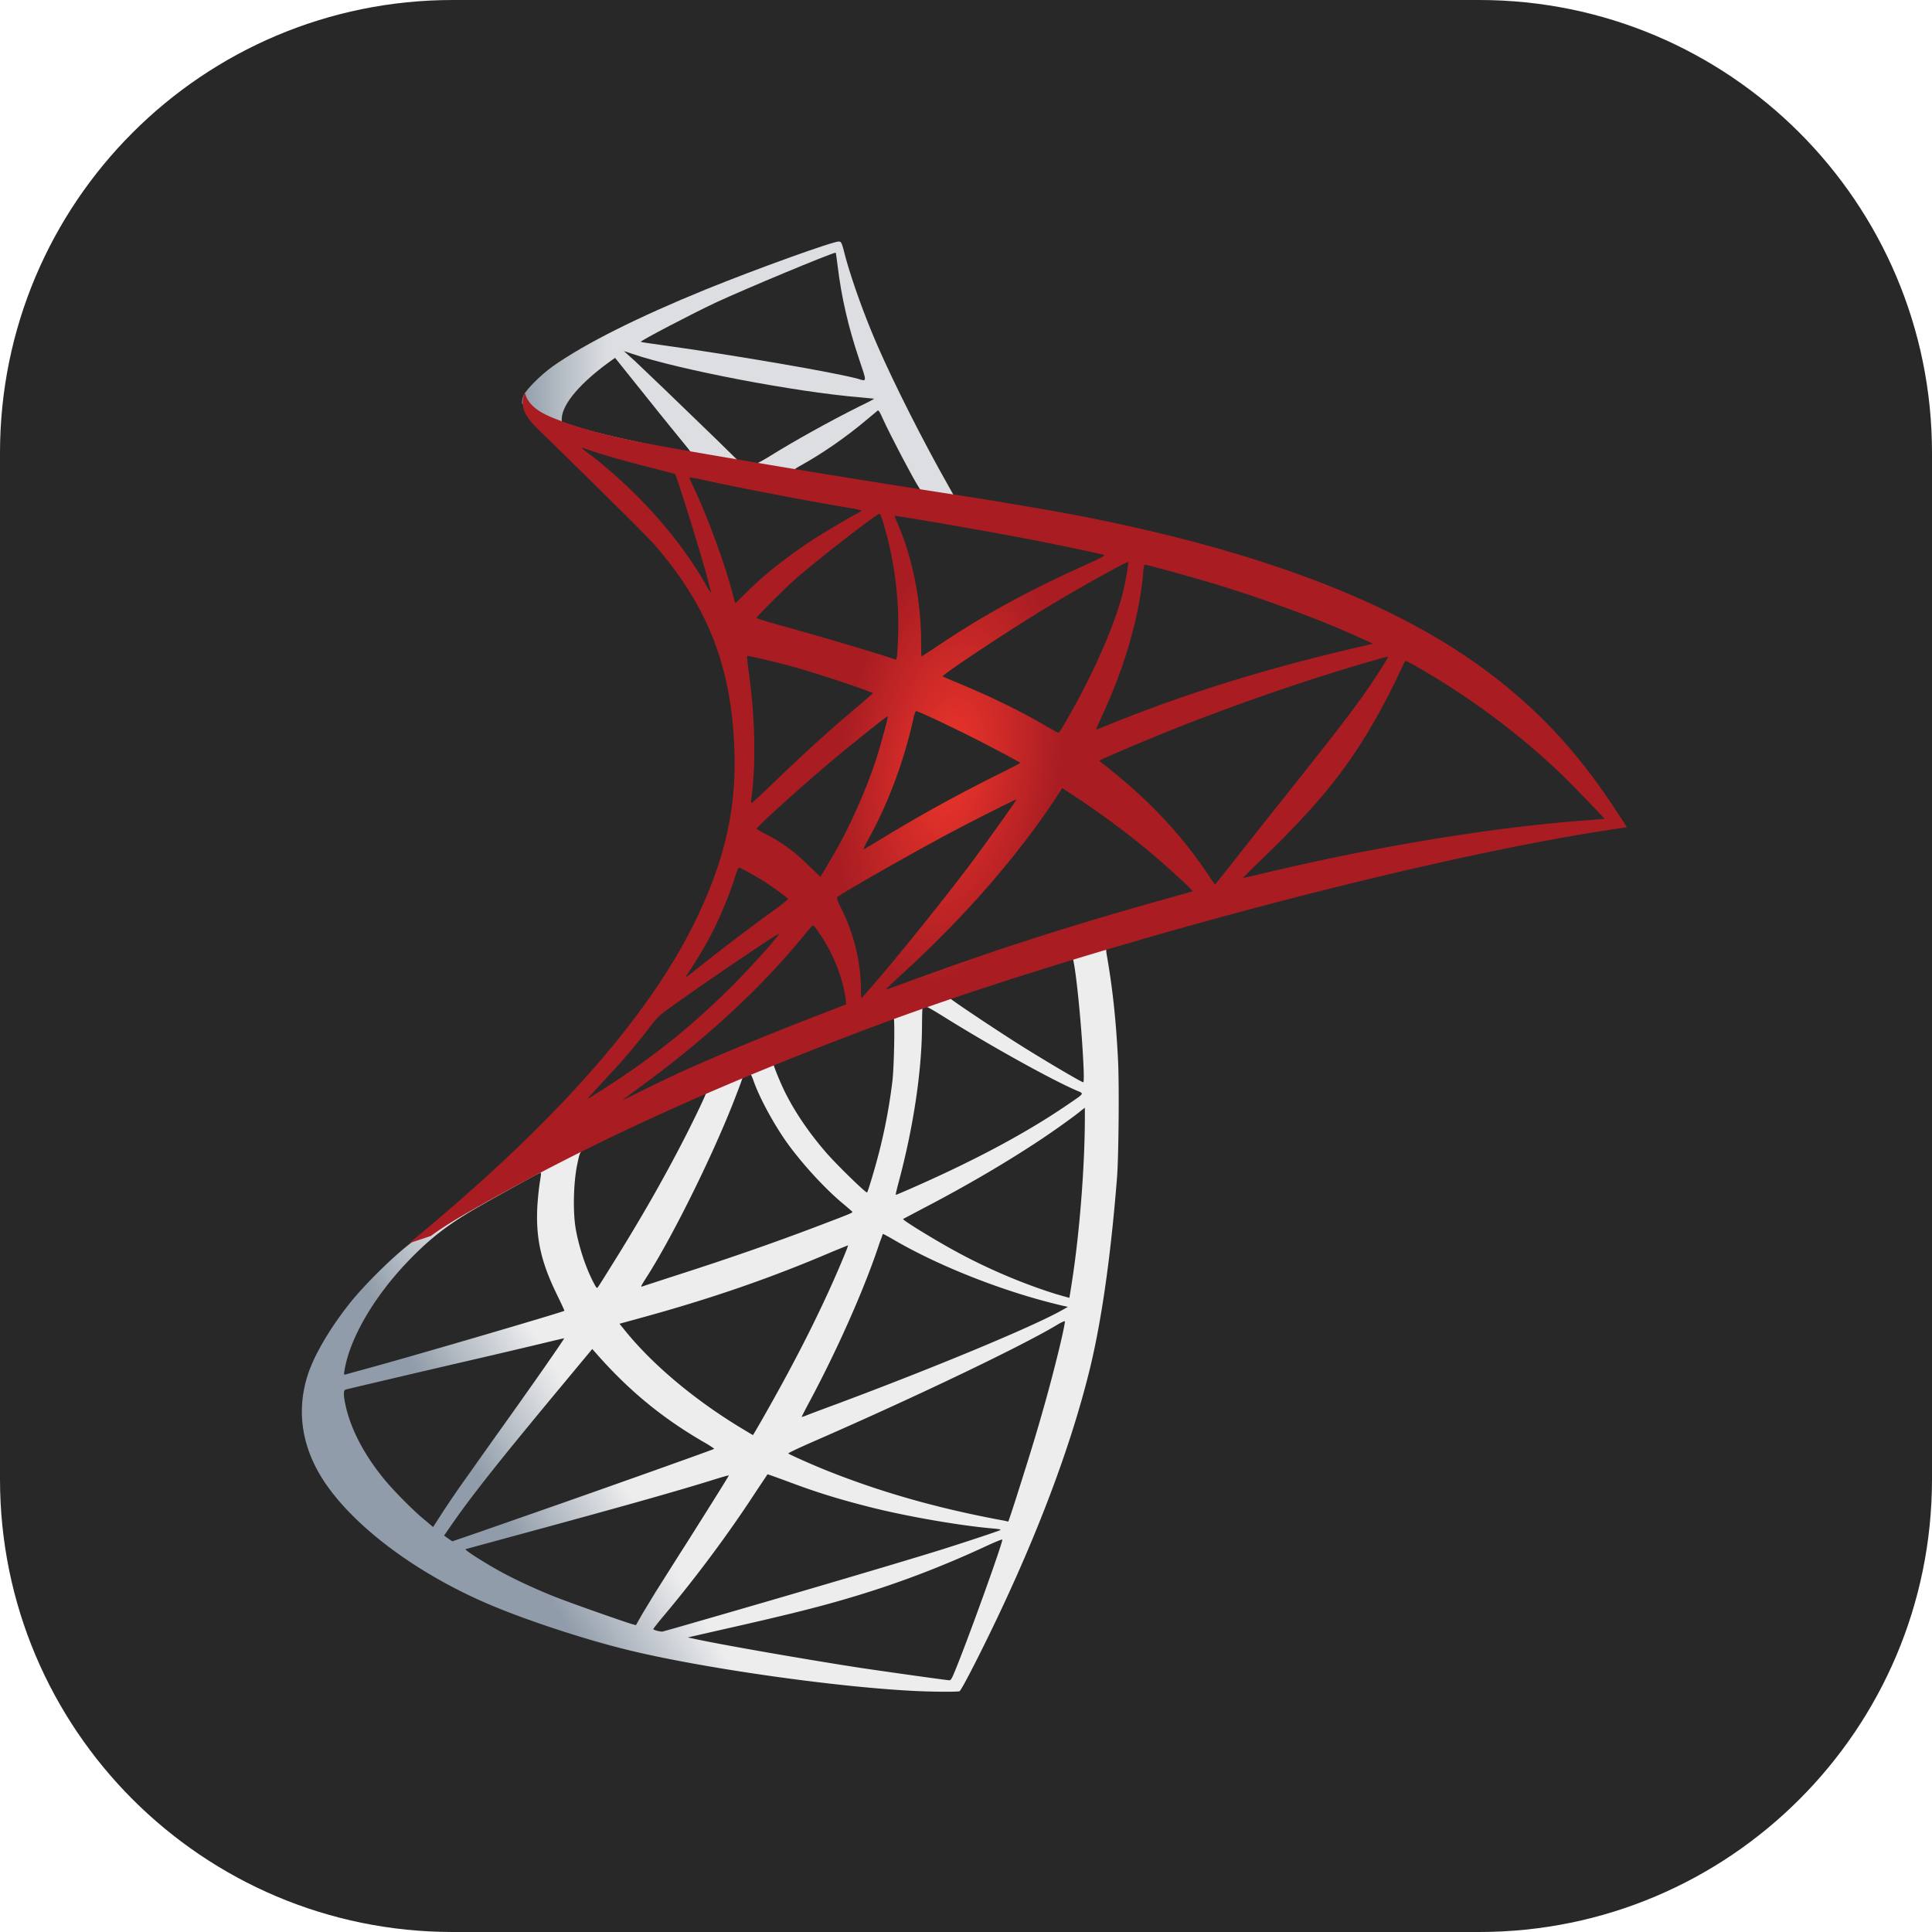 <svg xmlns="http://www.w3.org/2000/svg" width="256" height="256" fill="none"><path fill="#282828" d="M196 0H60C26.863 0 0 26.863 0 60v136c0 33.137 26.863 60 60 60h136c33.137 0 60-26.863 60-60V60c0-33.137-26.863-60-60-60"/><path fill="url(#paint0_linear_164_582)" d="m150.847 121.708-38.483 12.566-33.48 14.776-9.366 2.473a204 204 0 0 1-7.592 6.894c-2.967 2.56-5.73 4.887-7.854 6.574-2.356 1.861-5.847 5.352-7.62 7.562-2.648 3.316-4.742 6.836-5.644 9.541-1.6 4.887-.814 9.832 2.27 14.399 3.955 5.817 11.838 11.751 21.03 15.794 4.683 2.066 12.565 4.712 18.499 6.196 9.86 2.501 28.942 5.207 39.443 5.614 2.123.087 4.974.087 5.09 0 .233-.146 1.862-3.258 3.753-7.126 6.457-13.177 11.111-25.54 13.641-36.098 1.513-6.399 2.705-14.922 3.49-25.015.204-2.822.291-12.275.117-15.475-.262-5.236-.728-9.483-1.454-13.642-.117-.611-.146-1.164-.088-1.193.116-.087.465-.203 5.207-1.571l-.96-2.268v-.001zm-8.785 5.149c.349 0 1.28 8.929 1.513 14.573.058 1.192.028 1.978-.029 1.978-.233 0-4.916-2.763-8.261-4.858-2.909-1.832-8.435-5.498-9.308-6.196-.291-.203-.262-.232 2.123-1.047 4.043-1.367 13.643-4.45 13.962-4.45m-19.605 6.457c.262 0 .931.378 2.531 1.367 5.992 3.752 14.136 8.29 17.627 9.803 1.076.465 1.192.291-1.28 1.978-5.294 3.607-11.897 7.155-19.984 10.733-1.425.64-2.617 1.134-2.646 1.134-.058 0 .116-.726.348-1.599 1.949-7.244 3.055-14.573 3.113-20.449.029-2.909.029-2.909.291-2.996-.058.029-.029.029 0 .029m-4.043 1.542c.174.174.058 6.69-.175 8.464-.523 4.247-1.338 8.203-2.675 12.654-.32 1.075-.612 1.977-.669 2.035-.117.146-4.102-3.752-5.411-5.265-2.269-2.618-4.043-5.235-5.352-7.795-.669-1.309-1.716-3.868-1.629-3.956.465-.32 15.795-6.253 15.911-6.137m-19.023 7.475c.028 0 .057 0 .087.029.058.058.262.524.437 1.047.93 2.531 3.024 6.254 4.828 8.639 1.978 2.618 4.567 5.411 6.719 7.243a47 47 0 0 1 1.425 1.222c.175.174.233.145-4.509 1.949-5.497 2.094-11.489 4.188-18.354 6.399q-2.46.792-4.915 1.6c-.262.087-.175-.058.582-1.251 3.403-5.323 8.58-15.765 11.489-23.154.495-1.28.989-2.559 1.076-2.85.117-.408.262-.553.64-.757.204-.057.407-.116.495-.116m-5.817 2.414c.087.059-1.397 3.171-2.851 6.022-2.822 5.497-5.905 10.908-10.035 17.481-.699 1.135-1.367 2.182-1.455 2.298-.145.204-.204.146-.669-.756-.989-1.949-1.804-4.451-2.24-6.749-.436-2.269-.349-6.224.146-8.667.378-1.804.349-1.775 1.221-2.211 3.724-1.891 15.766-7.534 15.883-7.418m50.175 2.037v1.221c0 6.487-.698 15.388-1.716 21.875-.175 1.134-.321 2.064-.349 2.094 0 0-.844-.233-1.832-.524-4.363-1.367-9.105-3.374-13.381-5.73-2.822-1.542-6.923-4.073-6.806-4.189.028-.029 1.25-.669 2.675-1.425 5.702-2.967 11.17-6.167 15.912-9.337 1.774-1.193 4.45-3.112 5.032-3.636zm-72.137 8.609c.116 0 .087.233-.087 1.28a41 41 0 0 0-.32 3.112c-.233 4.247.465 7.389 2.56 11.694.581 1.192 1.047 2.181 1.018 2.21-.204.175-19.46 5.818-25.51 7.476-1.804.494-3.374.931-3.491.959-.203.059-.232.03-.145-.465.669-4.275 3.927-9.86 8.464-14.573 3.025-3.141 5.44-4.973 9.57-7.33 2.967-1.687 7.534-4.217 7.883-4.334 0-.029.029-.029.058-.029m45.377 8.116c.029-.029.727.349 1.57.843 6.225 3.607 14.893 6.953 22.281 8.669l.669.145-.931.523c-3.868 2.153-16.579 7.447-29.581 12.305-1.891.697-3.753 1.396-4.102 1.541s-.669.233-.669.204.524-1.048 1.192-2.298c3.636-6.807 7.302-15.097 9.163-20.856.233-.553.378-1.047.408-1.076m-4.625 1.512c.029.03-.204.64-.495 1.338-2.53 6.138-5.847 12.828-10.093 20.333-1.076 1.92-1.978 3.462-2.008 3.462-.028 0-.901-.524-1.948-1.164-6.167-3.782-11.635-8.436-15.213-12.944l-.524-.64 2.647-.727c9.483-2.589 17.54-5.381 25.539-8.814 1.135-.465 2.066-.844 2.095-.844m28.738 10.036c.029.669-1.454 6.661-2.676 10.995-1.018 3.635-1.891 6.486-3.49 11.518-.698 2.211-1.309 4.043-1.338 4.043s-.204-.029-.378-.086c-8.639-1.572-16.377-3.753-23.649-6.662-2.036-.814-4.945-2.123-5.119-2.269-.058-.058 1.687-.872 3.898-1.832 13.235-5.789 26.964-12.363 31.676-15.184.552-.349.989-.523 1.076-.523m-66.348 2.269c.058.058-3.636 5.381-8.814 12.624-1.803 2.53-3.898 5.497-4.683 6.602a117 117 0 0 0-2.647 3.898l-1.222 1.891-1.31-1.105c-1.54-1.28-4.217-4.014-5.41-5.527-2.5-3.112-4.188-6.399-4.857-9.395-.32-1.396-.32-2.095-.03-2.182.437-.116 8.203-1.948 15.476-3.636 4.043-.93 8.726-2.036 10.413-2.443s3.055-.727 3.084-.727m3.723 1.425.93 1.047c4.19 4.683 8.465 8.145 13.643 11.17.93.524 1.629.989 1.57 1.018-.203.146-17.976 6.457-26.208 9.308-4.624 1.628-8.435 2.937-8.464 2.937s-.29-.174-.582-.378l-.523-.378.843-1.221c2.734-3.956 6.167-8.29 13.643-17.307zm23.212 16.609c.028-.029 1.308.436 2.879 1.018 3.782 1.425 6.777 2.327 10.792 3.345 4.945 1.251 12.1 2.473 16.318 2.822.64.058.989.116.873.203-.204.117-4.48 1.542-7.621 2.531-5.004 1.571-20.274 6.079-32.724 9.657a335 335 0 0 1-4.392 1.251c-.29.058-1.251-.204-1.251-.32 0-.058.698-.96 1.542-1.949 4.188-5.003 8.348-10.588 11.81-15.882.959-1.455 1.774-2.647 1.774-2.676m-5.12.146c.029.029-2.036 3.344-5.642 9.045-1.542 2.415-3.259 5.149-3.87 6.109-.581.931-1.454 2.385-1.948 3.199l-.844 1.484-.436-.116c-1.048-.291-8.407-2.88-10.355-3.665-2.415-.96-4.916-2.124-6.778-3.113-2.327-1.251-5.235-3.112-5.003-3.17.058-.029 4.043-1.106 8.842-2.414 12.741-3.462 19.809-5.469 24.434-6.923.844-.262 1.571-.466 1.6-.436m36.214 8.493h.029c.117.291-4.595 13.38-6.312 17.51-.378.931-.523 1.164-.727 1.135-.494-.029-7.33-.989-11.49-1.6-7.242-1.105-19.401-3.229-22.455-3.927l-.698-.145 4.334-.99c9.308-2.094 13.787-3.228 18.325-4.624 5.73-1.745 11.403-3.927 17.133-6.603.901-.407 1.658-.727 1.861-.756"/><path fill="url(#paint1_linear_164_582)" d="M111.172 32.002c-.64-.087-10.967 3.636-17.628 6.34-8.988 3.666-15.969 7.157-20.274 10.181-1.6 1.135-3.607 3.142-3.926 3.927-.117.291-.175.64-.175.99l3.898 3.693 9.279 2.967 22.077 3.956 25.248 4.334.262-2.181c-.087 0-.146-.03-.232-.03l-3.317-.523-.668-1.192c-3.433-6.05-7.214-13.555-9.425-18.617-1.716-3.927-3.345-8.464-4.247-11.722-.494-1.978-.552-2.094-.872-2.123m-.466 1.483h.029c.029.03.145.844.262 1.803.494 4.073 1.396 8 2.822 12.247 1.076 3.2 1.076 3.025-.175 2.647-2.967-.815-16.26-3.113-25.888-4.45-1.542-.204-2.85-.408-2.85-.437-.117-.116 6.951-3.81 10.064-5.265 3.985-1.833 14.921-6.4 15.736-6.545m-28.04 13.032 1.134.377c6.166 2.095 21.67 5.062 30.222 5.76.959.087 1.774.175 1.803.175.029.029-.785.465-1.833.96-4.13 2.065-8.667 4.595-11.809 6.544-.93.582-1.774 1.047-1.89 1.047-.117 0-.727-.116-1.367-.203l-1.164-.175-2.908-2.85c-5.12-4.974-9.134-8.814-10.676-10.269zm-1.164.901 4.101 5.12c2.24 2.821 4.509 5.584 5.004 6.195s.901 1.106.872 1.135c-.116.087-5.933-1.048-9.017-1.745-3.17-.728-4.48-1.077-6.428-1.687l-1.6-.524v-.408c.029-1.949 2.502-4.857 6.69-7.824zm34.847 6.981c.117 0 .262.262.611 1.047.988 2.182 4.072 8.058 4.828 9.192.233.378.64.407-3.461-.262-9.86-1.6-13.031-2.123-13.031-2.181 0-.03.291-.233.669-.437 3.054-1.686 6.137-3.839 8.872-6.137.669-.553 1.279-1.076 1.396-1.164.028-.058.087-.087.116-.058"/><path fill="url(#paint2_radial_164_582)" d="M69.547 52.043s-.64 1.018-.03 2.531c.38.93 1.484 2.065 2.735 3.229 0 0 12.944 12.623 14.515 14.427 7.155 8.26 10.267 16.405 10.558 27.633.175 7.214-1.193 13.555-4.596 20.914-6.05 13.206-18.82 27.779-38.512 43.952l2.88-.96c1.862-1.396 4.393-2.879 10.326-6.137 13.7-7.505 29.117-14.399 48.024-21.496 27.225-10.24 71.992-22.224 97.472-26.121l2.647-.408-.407-.64c-2.327-3.607-3.927-5.846-5.847-8.231-5.584-6.923-12.361-12.537-20.652-17.191-11.402-6.37-26.15-11.344-44.824-15.038-3.519-.699-11.257-2.036-17.54-2.996-13.322-2.065-21.932-3.49-31.414-5.12-3.403-.581-8.494-1.454-11.868-2.18-1.745-.38-5.09-1.165-7.708-2.066-2.094-.815-5.12-1.63-5.76-4.102m7.505 7.272c.028-.029.494.145 1.105.35 1.105.377 2.53.813 4.218 1.28q1.914.526 3.84 1.017c1.745.436 3.199.843 3.228.843.204.204 3.142 9.599 4.13 13.206.378 1.367.67 2.53.64 2.53-.03.03-.349-.465-.727-1.134-3.403-5.992-8.785-12.071-15.01-16.958-.813-.581-1.424-1.105-1.424-1.134m14.31 3.956c.146 0 .786.087 1.571.262 4.945 1.105 13.817 2.792 19.489 3.752.96.145 1.716.32 1.716.378 0 .059-.349.262-.786.495-.959.494-4.828 2.792-6.108 3.665-3.229 2.152-6.137 4.479-8.231 6.573-.844.844-1.572 1.542-1.572 1.542s-.173-.494-.32-1.106c-1.046-4.043-3.228-10.035-5.206-14.252-.32-.67-.582-1.28-.582-1.338 0 .058 0 .03.03.03m25.19 4.8c.175.057.466 1.047 1.047 3.228 1.077 4.218 1.571 8.93 1.397 13.322-.059 1.222-.117 2.356-.175 2.502l-.087.29-1.513-.494c-3.112-.989-8.173-2.472-12.507-3.694-2.473-.669-4.479-1.28-4.479-1.338 0-.175 3.607-3.781 5.148-5.148 2.937-2.59 10.907-8.756 11.169-8.669m2.007.29c.088-.087 12.043 1.978 17.482 3.025 4.044.785 9.919 2.007 10.268 2.153.174.058-.437.407-2.386 1.28-7.678 3.461-13.38 6.573-19.051 10.355-1.484.989-2.735 1.803-2.764 1.803s-.058-.843-.058-1.861c0-5.527-1.105-11.112-3.142-15.824-.203-.465-.378-.901-.349-.931m30.92 6.109c.088.087-.291 2.443-.64 3.84-1.047 4.333-3.868 10.762-7.329 16.812-.612 1.076-1.164 1.949-1.223 1.978-.057.029-.843-.408-1.745-.931-3.374-1.978-7.213-3.84-11.402-5.585-1.163-.494-2.181-.902-2.21-.96-.204-.174 9.162-6.37 14.107-9.337 3.927-2.385 10.326-5.934 10.442-5.817m2.211.349c.262 0 5.556 1.454 8.319 2.269 6.836 2.036 14.689 4.915 19.808 7.242l2.124.96-1.483.35c-12.508 2.879-23.212 6.195-33.538 10.384-.844.349-1.6.64-1.658.64s.232-.67.611-1.484c3.112-6.603 5.119-13.497 5.613-19.373.03-.552.116-.988.204-.988m-52.706 12.1c.087-.087 4.13.873 6.311 1.483 3.316.931 10.355 3.287 10.355 3.462 0 .029-.785.698-1.715 1.513-3.811 3.17-7.476 6.515-11.869 10.762-1.309 1.251-2.413 2.269-2.472 2.269-.058 0-.087-.175-.058-.408.669-4.886.524-11.17-.407-17.54-.088-.814-.175-1.512-.145-1.54m84.964.088c.058.057-1.862 3.083-3.083 4.799-1.745 2.501-4.306 5.818-10.094 13.089-3.054 3.84-6.486 8.174-7.62 9.628-1.164 1.455-2.124 2.676-2.153 2.676s-.407-.523-.814-1.163c-3.258-4.887-7.156-9.163-11.781-13.002-.873-.728-1.832-1.513-2.152-1.746-.32-.232-.582-.465-.582-.494 0-.087 4.944-2.211 8.697-3.723 6.574-2.677 15.532-5.876 22.252-7.941 3.519-1.105 7.272-2.182 7.33-2.123m2.24.581c.116-.029.814.32 1.658.814 7.068 4.043 13.991 9.25 19.46 14.603 1.541 1.512 5.352 5.468 5.293 5.497 0 0-1.338.117-2.908.233-12.246.931-27.924 3.519-42.992 7.155-1.018.232-1.919.436-1.978.436-.057 0 1.077-1.134 2.502-2.501 8.843-8.523 12.886-13.904 17.656-23.503.669-1.425 1.251-2.647 1.309-2.734q-.043 0 0 0M121.41 94.22c.407.087 4.189 1.862 7.039 3.287 2.618 1.309 6.545 3.403 6.749 3.578.029.029-1.368.756-3.083 1.6-5.469 2.734-10.152 5.322-15.039 8.289-1.396.844-2.56 1.542-2.589 1.542-.116 0-.087-.117.698-1.542 2.618-4.77 4.712-10.471 5.905-16.027.116-.436.233-.727.32-.727m-3.782.698c.088.088-.901 3.665-1.512 5.614-1.193 3.694-3.2 8.319-5.148 11.81-.466.814-1.164 2.006-1.542 2.675l-.727 1.164-1.629-1.57c-1.891-1.833-3.433-2.968-5.41-3.986-.786-.407-1.397-.756-1.397-.814 0-.233 4.974-4.741 8.785-7.999 2.734-2.356 8.493-6.981 8.58-6.894m23.126 9.512 1.425.931c3.257 2.123 7.096 4.945 10.035 7.417 1.657 1.367 4.857 4.247 5.497 4.945l.349.378-2.356.669c-13.322 3.694-23.619 6.981-35.632 11.402-1.338.495-2.473.902-2.56.902-.174 0-.32.145 2.676-2.618 7.68-7.068 14.486-14.864 19.547-22.456zm-6.08 1.513c.058.057-3.927 5.671-6.312 8.842-2.851 3.781-7.912 10.122-11.403 14.252-1.454 1.717-2.704 3.142-2.763 3.171-.087.029-.116-.407-.116-1.076 0-3.52-.902-7.272-2.473-10.471-.669-1.338-.785-1.659-.639-1.804.552-.494 9.017-5.323 14.369-8.202 3.607-1.92 9.249-4.771 9.337-4.712m-36.767 9.017c.087 0 .757.348 1.513.756a32 32 0 0 1 5.003 3.374c.058.058-.698.669-1.687 1.396a272 272 0 0 0-9.395 7.098c-2.56 2.036-2.647 2.094-2.356 1.658 1.92-2.938 2.879-4.596 3.897-6.719a54 54 0 0 0 2.443-6.08c.233-.843.524-1.483.582-1.483m9.803 7.679c.145-.029.32.232 1.105 1.396 1.658 2.472 2.938 5.788 3.258 8.464l.058.582-3.985 1.542c-7.127 2.763-13.7 5.498-18.15 7.533a322 322 0 0 0-4.858 2.328c-1.425.727-2.589 1.279-2.589 1.25s.902-.698 2.007-1.512c8.698-6.312 16.231-13.235 21.874-20.158.611-.727 1.164-1.396 1.221-1.425zm-4.509 1.105c.117.116-3.199 3.869-5.468 6.166-5.614 5.731-11.17 10.211-18.064 14.574-.872.552-1.657 1.047-1.745 1.105-.204.116.058-.175 3.083-3.462a79 79 0 0 0 5.032-5.962c1.106-1.425 1.31-1.629 2.91-2.764 4.276-3.083 14.136-9.773 14.252-9.657"/><defs><linearGradient id="paint0_linear_164_582" x1="68.952" x2="82.868" y1="205.154" y2="196.931" gradientUnits="userSpaceOnUse"><stop stop-color="#909CA9"/><stop offset="1" stop-color="#EDEDEE"/></linearGradient><linearGradient id="paint1_linear_164_582" x1="69.271" x2="80.468" y1="50.139" y2="50.139" gradientUnits="userSpaceOnUse"><stop stop-color="#939FAB"/><stop offset="1" stop-color="#DCDEE1"/></linearGradient><radialGradient id="paint2_radial_164_582" cx="0" cy="0" r="1" gradientTransform="matrix(-14.276 -2.144 4.29 -28.558 125.769 101.491)" gradientUnits="userSpaceOnUse"><stop stop-color="#EE352C"/><stop offset="1" stop-color="#A91D22"/></radialGradient></defs></svg>